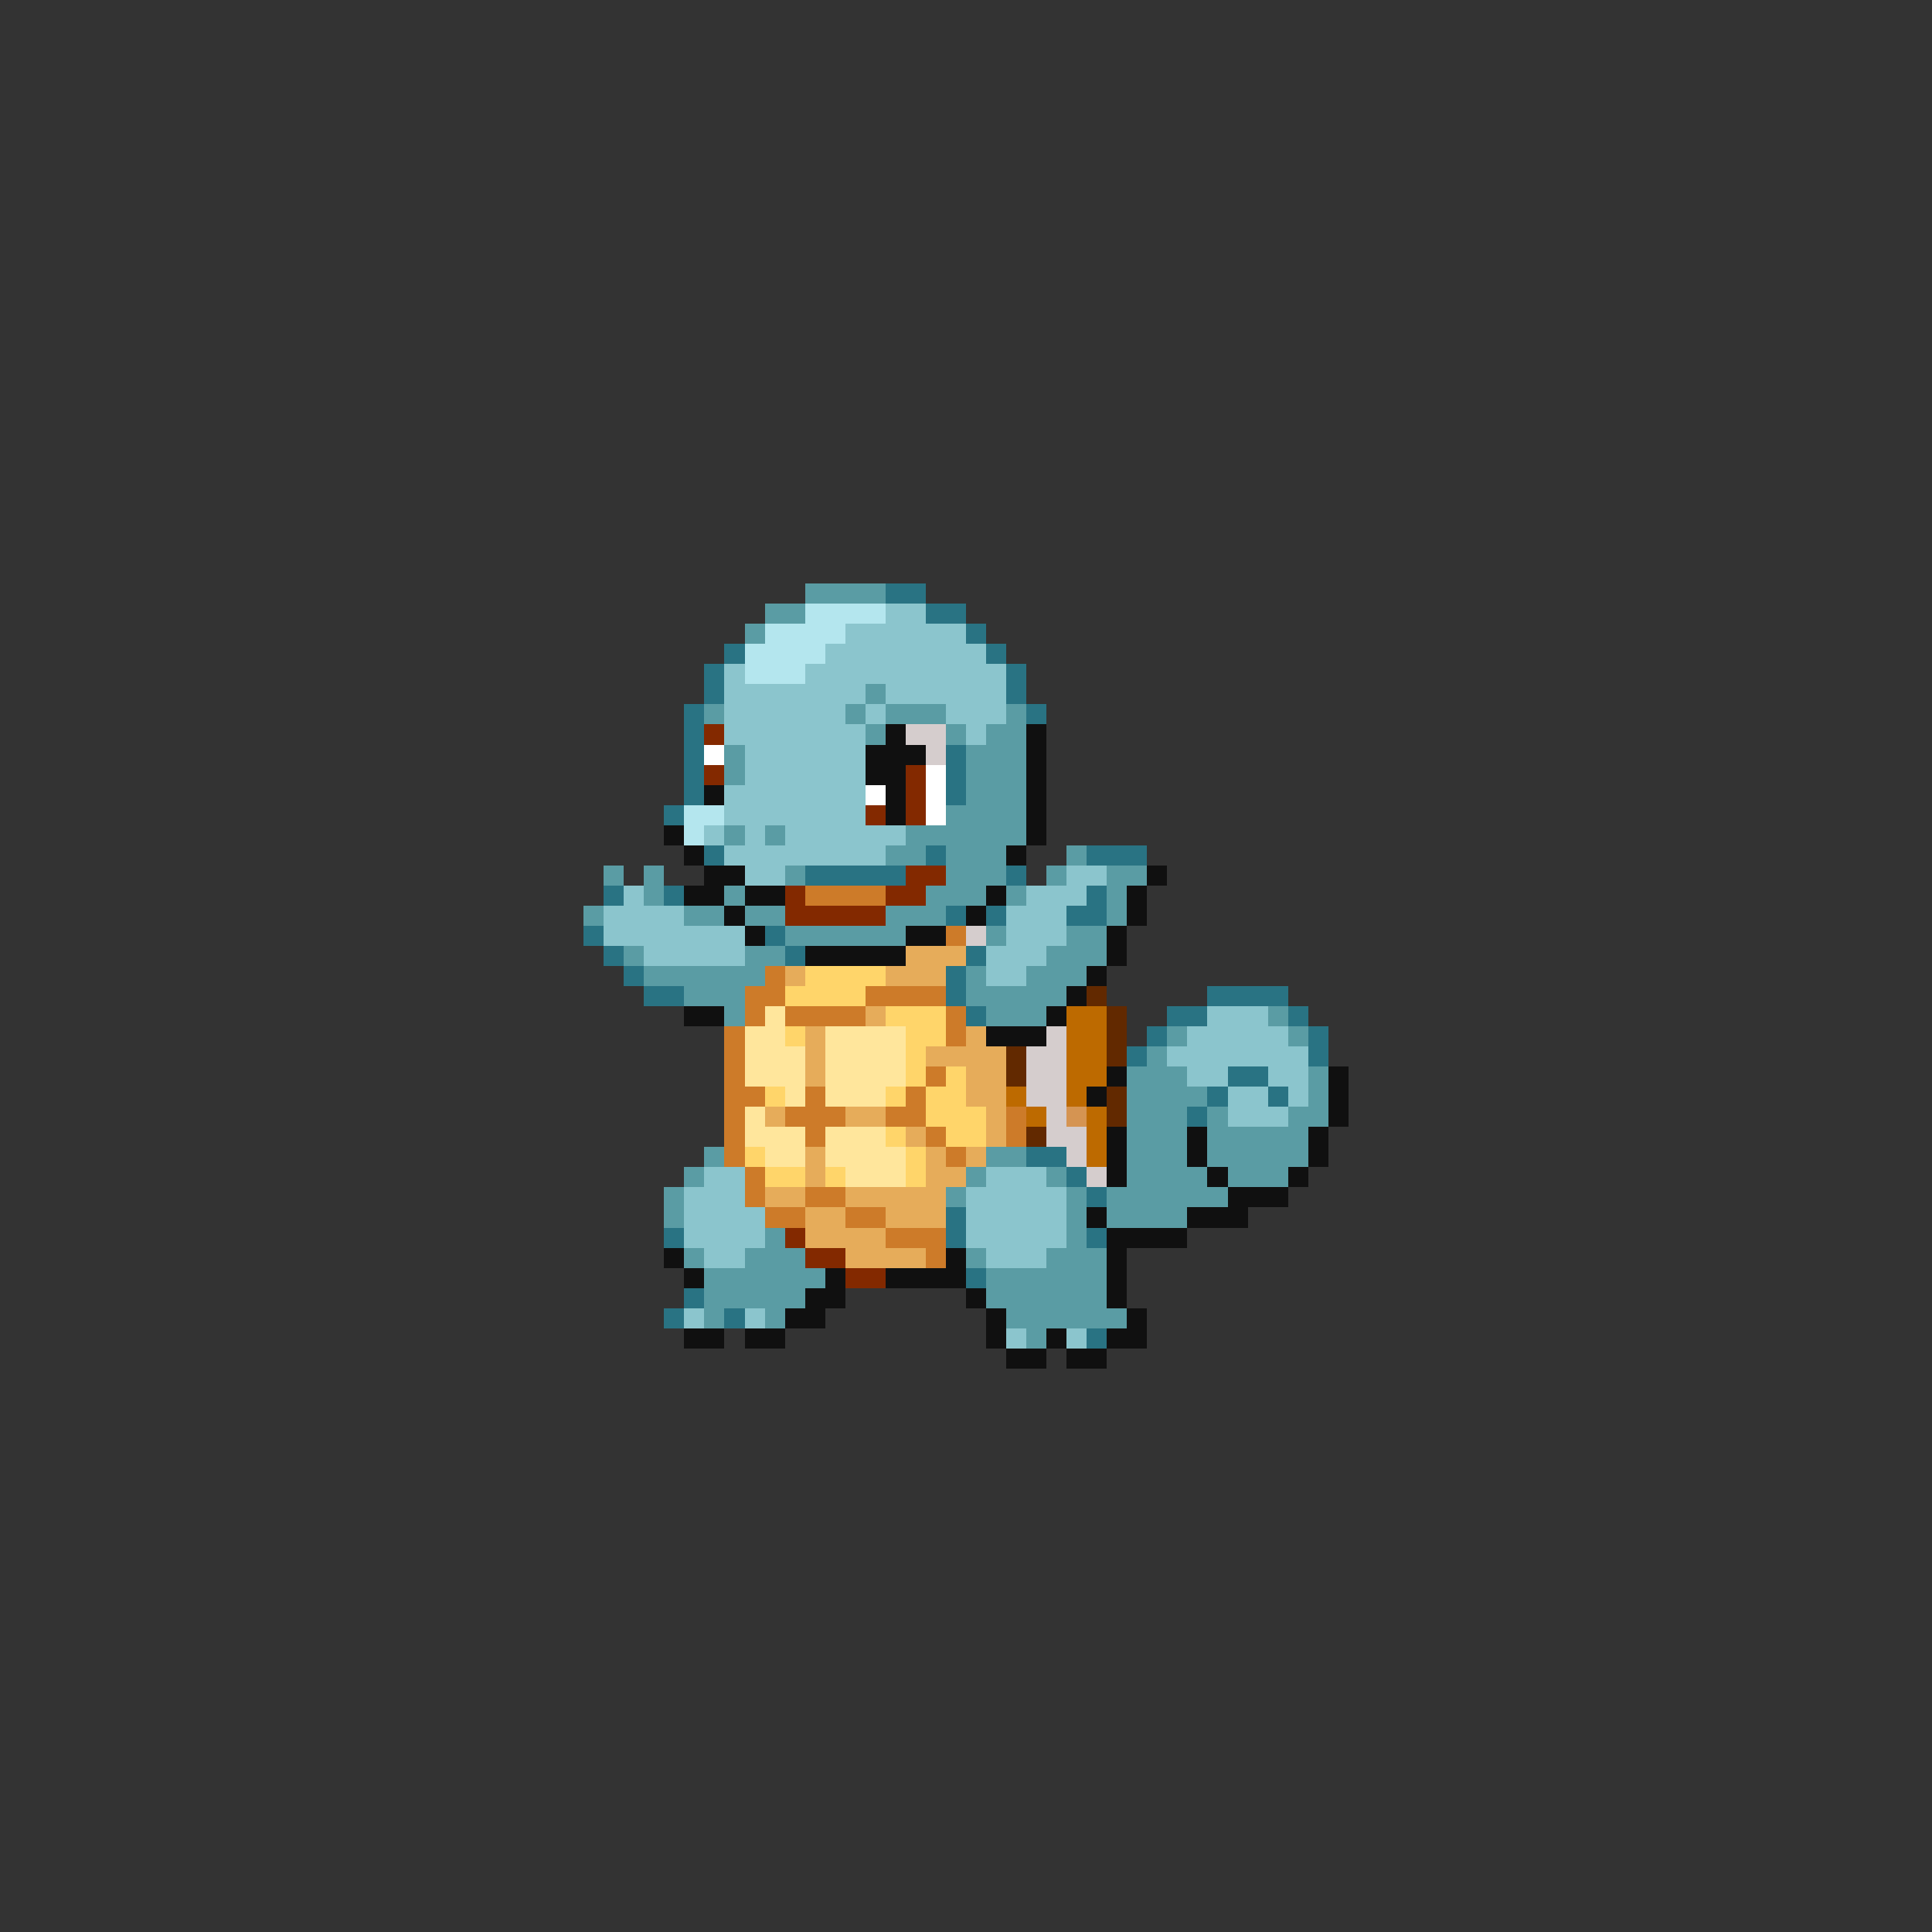 <svg xmlns="http://www.w3.org/2000/svg" viewBox="0 -0.5 96 96" shape-rendering="crispEdges">
<rect x="0" y="-0.5" width="96" height="96" fill="#333333" stroke="none"/>
<path stroke="#5a9ca4" d="M40 29h4M38 30h2M37 31h1M43 34h1M35 35h1M42 35h1M44 35h3M50 35h1M43 36h1M47 36h1M49 36h2M36 37h1M48 37h3M36 38h1M48 38h3M48 39h3M47 40h4M36 41h1M38 41h1M45 41h6M44 42h2M47 42h3M53 42h1M30 43h1M32 43h1M39 43h1M47 43h3M52 43h1M55 43h2M32 44h1M36 44h1M46 44h3M50 44h1M55 44h1M29 45h1M34 45h2M37 45h2M44 45h3M55 45h1M39 46h6M49 46h1M53 46h2M31 47h1M37 47h2M52 47h3M32 48h6M48 48h1M51 48h3M34 49h3M48 49h5M36 50h1M49 50h3M63 50h1M58 51h1M64 51h1M57 52h1M56 53h3M65 53h1M56 54h4M65 54h1M56 55h3M60 55h1M64 55h2M56 56h3M60 56h5M35 57h1M49 57h2M56 57h3M60 57h5M34 58h1M48 58h1M52 58h1M56 58h4M61 58h3M33 59h1M47 59h1M53 59h1M55 59h6M33 60h1M53 60h1M55 60h4M38 61h1M53 61h1M34 62h1M37 62h3M48 62h1M52 62h3M35 63h6M49 63h6M35 64h5M49 64h6M35 65h1M38 65h1M50 65h6M51 66h1" />
<path stroke="#297383" d="M44 29h2M46 30h2M48 31h1M36 32h1M49 32h1M35 33h1M50 33h1M35 34h1M50 34h1M34 35h1M51 35h1M34 36h1M34 37h1M47 37h1M34 38h1M47 38h1M34 39h1M47 39h1M33 40h1M35 42h1M46 42h1M54 42h3M40 43h5M50 43h1M30 44h1M33 44h1M54 44h1M47 45h1M49 45h1M53 45h2M29 46h1M38 46h1M30 47h1M39 47h1M48 47h1M31 48h1M47 48h1M32 49h2M47 49h1M60 49h4M48 50h1M58 50h2M64 50h1M57 51h1M65 51h1M56 52h1M65 52h1M61 53h2M60 54h1M63 54h1M59 55h1M51 57h2M53 58h1M54 59h1M47 60h1M33 61h1M47 61h1M54 61h1M48 63h1M34 64h1M33 65h1M36 65h1M54 66h1" />
<path stroke="#b4e6ee" d="M40 30h4M38 31h4M37 32h4M37 33h3M34 40h2M34 41h1" />
<path stroke="#8bc5cd" d="M44 30h2M42 31h6M41 32h8M36 33h1M40 33h10M36 34h7M44 34h6M36 35h6M43 35h1M47 35h3M36 36h7M48 36h1M37 37h6M37 38h6M36 39h7M36 40h7M35 41h1M37 41h1M39 41h6M36 42h8M37 43h2M53 43h2M31 44h1M51 44h3M30 45h4M50 45h3M30 46h7M50 46h3M32 47h5M49 47h3M49 48h2M60 50h3M59 51h5M58 52h7M59 53h2M63 53h2M61 54h2M64 54h1M61 55h3M35 58h2M49 58h3M34 59h3M48 59h5M34 60h4M48 60h5M34 61h4M48 61h5M35 62h2M49 62h3M34 65h1M37 65h1M50 66h1M53 66h1" />
<path stroke="#832900" d="M35 36h1M35 38h1M45 38h1M45 39h1M43 40h1M45 40h1M45 43h2M39 44h1M44 44h2M39 45h5M39 61h1M40 62h2M42 63h2" />
<path stroke="#101010" d="M44 36h1M51 36h1M43 37h3M51 37h1M43 38h2M51 38h1M35 39h1M44 39h1M51 39h1M44 40h1M51 40h1M33 41h1M51 41h1M34 42h1M50 42h1M35 43h2M57 43h1M34 44h2M37 44h2M49 44h1M56 44h1M36 45h1M48 45h1M56 45h1M37 46h1M45 46h2M55 46h1M40 47h5M55 47h1M54 48h1M53 49h1M34 50h2M52 50h1M49 51h3M55 53h1M66 53h1M54 54h1M66 54h1M66 55h1M55 56h1M59 56h1M65 56h1M55 57h1M59 57h1M65 57h1M55 58h1M60 58h1M64 58h1M61 59h3M54 60h1M59 60h3M55 61h4M33 62h1M47 62h1M55 62h1M34 63h1M41 63h1M44 63h4M55 63h1M40 64h2M48 64h1M55 64h1M39 65h2M49 65h1M56 65h1M34 66h2M37 66h2M49 66h1M52 66h1M55 66h2M50 67h2M53 67h2" />
<path stroke="#d5cdcd" d="M45 36h2M46 37h1M48 46h1M52 51h1M51 52h2M51 53h2M51 54h2M52 55h1M52 56h2M53 57h1M54 58h1" />
<path stroke="#ffffff" d="M35 37h1M46 38h1M43 39h1M46 39h1M46 40h1" />
<path stroke="#cd7b29" d="M40 44h4M47 46h1M38 48h1M37 49h2M43 49h4M37 50h1M39 50h4M47 50h1M36 51h1M47 51h1M36 52h1M36 53h1M46 53h1M36 54h2M40 54h1M45 54h1M36 55h1M39 55h3M44 55h2M50 55h1M36 56h1M40 56h1M46 56h1M50 56h1M36 57h1M47 57h1M37 58h1M37 59h1M40 59h2M38 60h2M42 60h2M44 61h3M46 62h1" />
<path stroke="#e6ac5a" d="M45 47h3M39 48h1M44 48h3M43 50h1M40 51h1M48 51h1M40 52h1M46 52h4M40 53h1M48 53h2M48 54h2M38 55h1M42 55h2M49 55h1M45 56h1M49 56h1M40 57h1M46 57h1M48 57h1M40 58h1M46 58h2M38 59h2M42 59h5M40 60h2M44 60h3M40 61h4M42 62h4" />
<path stroke="#ffd56a" d="M40 48h4M39 49h4M44 50h3M39 51h1M45 51h2M45 52h1M45 53h1M47 53h1M38 54h1M44 54h1M46 54h2M46 55h3M44 56h1M47 56h2M37 57h1M45 57h1M38 58h2M41 58h1M45 58h1" />
<path stroke="#622900" d="M54 49h1M55 50h1M55 51h1M50 52h1M55 52h1M50 53h1M55 54h1M55 55h1M51 56h1" />
<path stroke="#ffe69c" d="M38 50h1M37 51h2M41 51h4M37 52h3M41 52h4M37 53h3M41 53h4M39 54h1M41 54h3M37 55h1M37 56h3M41 56h3M38 57h2M41 57h4M42 58h3" />
<path stroke="#bd6a00" d="M53 50h2M53 51h2M53 52h2M53 53h2M50 54h1M53 54h1M51 55h1M54 55h1M54 56h1M54 57h1" />
<path stroke="#d59452" d="M53 55h1" />
</svg>